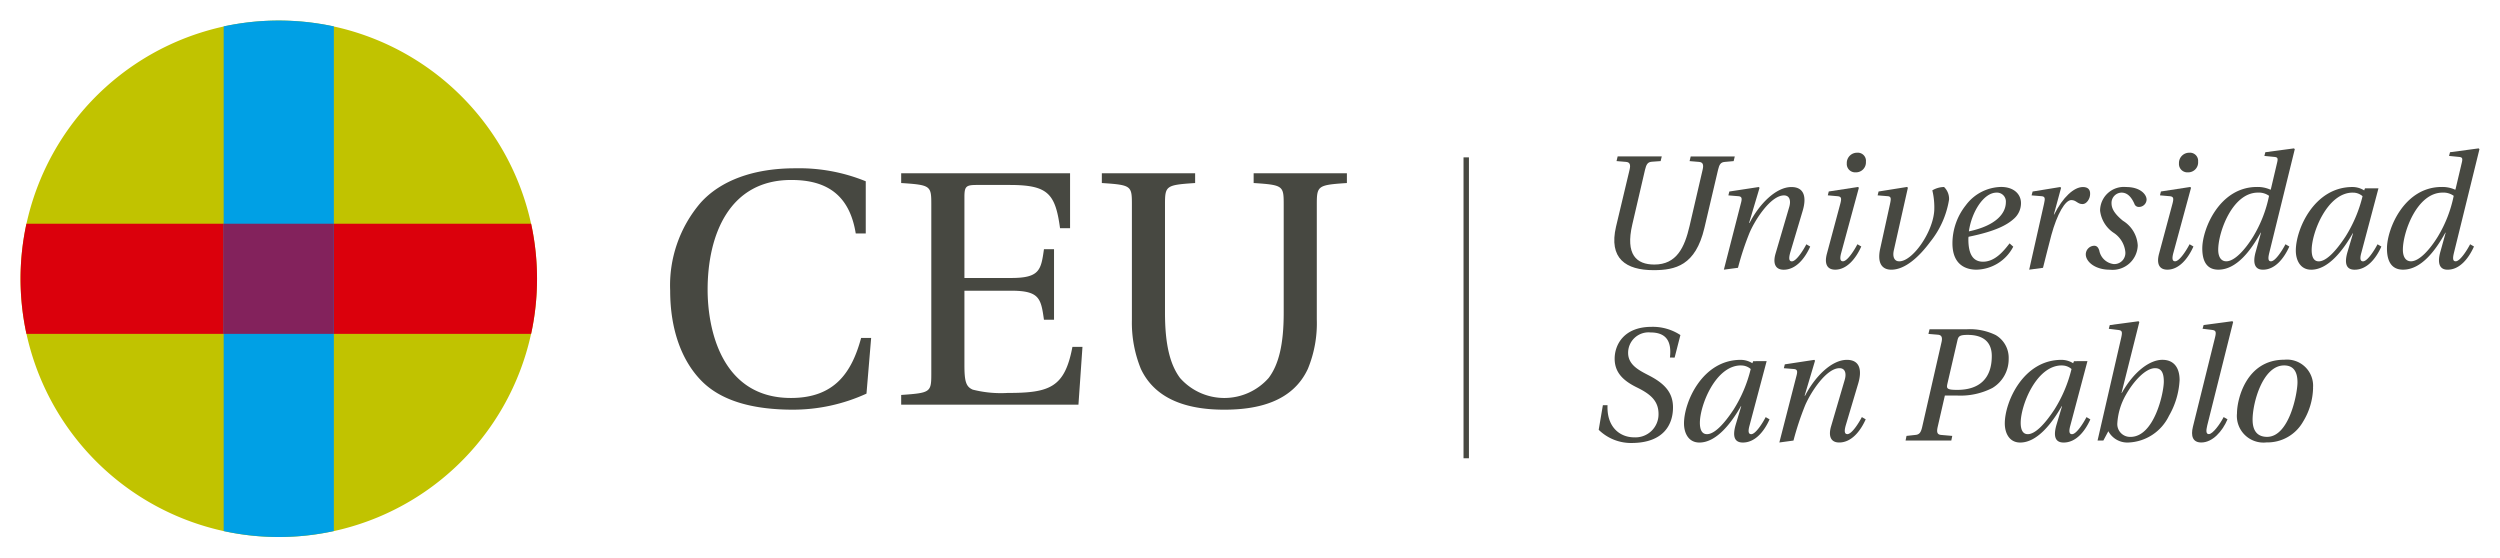 <?xml version="1.0" encoding="UTF-8" standalone="no"?>
<svg
   id="logo_CEU"
   width="243.317"
   height="54.267"
   viewBox="0 0 243.317 54.267"
   version="1.1"
   sodipodi:docname="logo.svg"
   inkscape:export-filename="/home/alf/Descargas/logo.png"
   inkscape:export-xdpi="72.768402"
   inkscape:export-ydpi="72.768402"
   inkscape:version="1.1.2 (0a00cf5339, 2022-02-04)"
   xmlns:inkscape="http://www.inkscape.org/namespaces/inkscape"
   xmlns:sodipodi="http://sodipodi.sourceforge.net/DTD/sodipodi-0.dtd"
   xmlns="http://www.w3.org/2000/svg"
   xmlns:svg="http://www.w3.org/2000/svg">
  <defs
     id="defs33" />
  <sodipodi:namedview
     id="namedview31"
     pagecolor="#ffffff"
     bordercolor="#666666"
     borderopacity="1.0"
     inkscape:pageshadow="2"
     inkscape:pageopacity="0.0"
     inkscape:pagecheckerboard="true"
     showgrid="false"
     fit-margin-top="2"
     lock-margins="true"
     fit-margin-left="2"
     fit-margin-right="2"
     fit-margin-bottom="2"
     inkscape:zoom="4"
     inkscape:cx="107.875"
     inkscape:cy="90.875"
     inkscape:window-width="1920"
     inkscape:window-height="1080"
     inkscape:window-x="1920"
     inkscape:window-y="0"
     inkscape:window-maximized="1"
     inkscape:current-layer="logo_CEU" />
  <path
     id="Trazado_1"
     data-name="Trazado 1"
     d="M 52.266,27.131 A 25.133,25.133 0 1 1 27.135,2.001 25.133,25.133 0 0 1 52.266,27.131"
     fill="#c1c300" />
  <path
     id="Trazado_2"
     data-name="Trazado 2"
     d="m 2,27.13 a 25.391,25.391 0 0 0 0.574,5.364 h 49.119 a 25.32,25.32 0 0 0 0,-10.72 H 2.574 A 25.29,25.29 0 0 0 2,27.13"
     fill="#db000c" />
  <path
     id="Trazado_3"
     data-name="Trazado 3"
     d="m 21.77,51.687 a 25.186,25.186 0 0 0 10.723,0 V 2.569 a 25.565,25.565 0 0 0 -10.723,0 z"
     fill="#00a0e5" />
  <rect
     id="Rectángulo_8"
     data-name="Rectángulo 8"
     width="10.723"
     height="10.72"
     fill="#83225c"
     x="21.769"
     y="21.774" />
  <path
     id="Trazado_4"
     data-name="Trazado 4"
     d="m 84.261,22.723 h -0.974 c -0.619,-3.842 -2.93,-5.206 -6.25,-5.206 -6.053,-0.027 -8.167,5.34 -8.167,10.679 0,3.935 1.4,10.537 8.106,10.537 4.256,0 5.923,-2.479 6.835,-5.845 h 0.975 l -0.454,5.422 a 17.174,17.174 0 0 1 -7.163,1.562 c -3.645,0 -6.834,-0.745 -8.85,-2.759 -1.954,-1.954 -3.093,-5.01 -3.093,-8.819 a 12.353,12.353 0 0 1 2.96,-8.557 c 1.955,-2.179 5.178,-3.357 9.18,-3.357 a 17.179,17.179 0 0 1 6.895,1.263 z"
     fill="#474841" />
  <path
     id="Trazado_5"
     data-name="Trazado 5"
     d="m 104.146,16.864 v 5.348 h -0.976 c -0.458,-3.4 -1.2,-4.21 -4.916,-4.21 h -3.19 c -1.04,0 -1.2,0.136 -1.2,1.176 v 7.877 h 4.555 c 2.77,0 2.9,-0.782 3.186,-2.8 h 0.98 v 6.866 h -0.98 c -0.291,-2.051 -0.416,-2.827 -3.186,-2.827 h -4.555 v 7.191 c 0,1.6 0.133,2.148 0.814,2.438 a 11.116,11.116 0 0 0 3.385,0.321 c 4.1,0 5.566,-0.52 6.313,-4.486 h 0.977 l -0.391,5.628 H 87.709 v -0.947 c 2.866,-0.2 2.932,-0.258 2.932,-2.081 v -16.474 c 0,-1.81 -0.065,-1.882 -2.932,-2.07 v -0.95 z"
     fill="#474841" />
  <path
     id="Trazado_6"
     data-name="Trazado 6"
     d="m 131.089,16.864 v 0.95 c -2.828,0.188 -2.929,0.261 -2.929,2.07 v 11.207 a 11.623,11.623 0 0 1 -0.873,4.816 c -1.5,3.221 -4.917,3.966 -8.139,3.966 -3.193,0 -6.609,-0.781 -8.109,-3.966 a 11.914,11.914 0 0 1 -0.875,-4.759 v -11.264 c 0,-1.81 -0.066,-1.882 -2.926,-2.07 v -0.95 h 9.08 v 0.95 c -2.833,0.188 -2.933,0.261 -2.933,2.07 v 10.553 c 0,3.1 0.494,5.048 1.464,6.351 a 5.75,5.75 0 0 0 8.623,0 c 0.981,-1.3 1.467,-3.255 1.467,-6.351 v -10.553 c 0,-1.81 -0.066,-1.882 -2.926,-2.07 v -0.95 z"
     fill="#474841" />
  <g
     id="Grupo_1"
     data-name="Grupo 1"
     transform="translate(142.44,15.316)">
    <rect
       id="Rectángulo_9"
       data-name="Rectángulo 9"
       width="0.527"
       height="29.286"
       fill="#474841"
       x="0"
       y="0" />
  </g>
  <path
     id="Trazado_7"
     data-name="Trazado 7"
     d="m 161.734,15.224 -0.11,0.455 -0.861,0.062 c -0.393,0.032 -0.533,0.25 -0.658,0.783 l -1.238,5.323 c -0.688,2.944 0.408,3.9 2.146,3.9 2.177,0 2.944,-1.675 3.429,-3.758 l 1.268,-5.464 c 0.125,-0.517 0.016,-0.737 -0.344,-0.767 l -0.924,-0.078 0.109,-0.455 h 4.289 l -0.108,0.455 -0.862,0.078 c -0.392,0.031 -0.532,0.234 -0.657,0.767 l -1.331,5.668 c -0.861,3.648 -2.818,4.1 -4.948,4.1 -2.692,0 -4.383,-1.128 -3.649,-4.244 l 1.316,-5.526 c 0.124,-0.517 0.016,-0.737 -0.346,-0.767 l -0.923,-0.078 0.11,-0.455 z"
     fill="#474841" />
  <path
     id="Trazado_8"
     data-name="Trazado 8"
     d="m 167.778,26.246 1.642,-6.4 c 0.141,-0.5 0.141,-0.721 -0.234,-0.751 l -0.97,-0.079 0.093,-0.376 2.866,-0.438 0.076,0.078 -1.018,3.415 h 0.047 c 0.94,-1.831 2.567,-3.491 4.07,-3.491 1.285,0 1.472,1.032 1.111,2.271 l -1.222,4.1 c -0.14,0.5 -0.157,0.861 0.158,0.861 0.437,0 1.127,-1.111 1.409,-1.659 l 0.376,0.219 c -0.533,1.19 -1.408,2.255 -2.583,2.255 -0.846,0 -1.049,-0.658 -0.8,-1.534 l 1.346,-4.587 c 0.174,-0.611 0.032,-1.112 -0.516,-1.112 -1.267,0 -2.77,2.285 -3.35,3.633 a 27.64,27.64 0 0 0 -1.127,3.413 z"
     fill="#474841" />
  <path
     id="Trazado_9"
     data-name="Trazado 9"
     d="m 181.602,15.724 a 0.968,0.968 0 0 1 -1,1.05 0.816,0.816 0 0 1 -0.86,-0.876 1,1 0 0 1 1.018,-1.035 0.793,0.793 0 0 1 0.846,0.861 m -0.767,2.474 0.079,0.078 -1.708,6.294 c -0.14,0.5 -0.155,0.861 0.157,0.861 0.439,0 1.126,-1.111 1.409,-1.659 l 0.375,0.219 c -0.532,1.19 -1.408,2.255 -2.536,2.255 -0.846,0 -1.049,-0.642 -0.814,-1.534 l 1.314,-4.9 c 0.141,-0.548 0.094,-0.69 -0.329,-0.72 l -0.893,-0.079 0.095,-0.376 z"
     fill="#474841" />
  <path
     id="Trazado_10"
     data-name="Trazado 10"
     d="m 185.609,18.195 0.079,0.078 -1.362,6.059 c -0.173,0.751 0.109,1.1 0.5,1.1 1.283,0.047 3.3,-2.8 3.429,-4.947 a 7.075,7.075 0 0 0 -0.188,-1.957 2.3,2.3 0 0 1 1.142,-0.328 1.605,1.605 0 0 1 0.487,1.221 8.776,8.776 0 0 1 -1.833,4.118 c -1.08,1.457 -2.442,2.709 -3.788,2.709 -0.892,0 -1.395,-0.626 -1.081,-2.051 l 0.956,-4.352 c 0.108,-0.517 0.125,-0.722 -0.236,-0.752 l -0.971,-0.079 0.093,-0.376 z"
     fill="#474841" />
  <path
     id="Trazado_11"
     data-name="Trazado 11"
     d="m 195.225,19.67 a 0.867,0.867 0 0 0 -0.908,-0.923 c -1.252,0 -2.427,1.879 -2.693,3.773 2.646,-0.563 3.6,-1.752 3.6,-2.849 m 0.72,4.338 a 4.136,4.136 0 0 1 -3.585,2.238 c -0.908,0 -2.334,-0.376 -2.334,-2.568 a 5.967,5.967 0 0 1 1.3,-3.7 4.384,4.384 0 0 1 3.43,-1.784 c 1.283,0 1.941,0.736 1.941,1.566 a 2.009,2.009 0 0 1 -0.658,1.5 c -0.674,0.626 -1.817,1.251 -4.446,1.784 a 1.483,1.483 0 0 0 -0.016,0.25 c 0,1.237 0.329,2.176 1.424,2.176 1.174,0 2.02,-1.049 2.584,-1.784 z"
     fill="#474841" />
  <path
     id="Trazado_12"
     data-name="Trazado 12"
     d="m 197.495,26.246 1.441,-6.4 c 0.108,-0.5 0.14,-0.721 -0.236,-0.751 l -0.972,-0.079 0.1,-0.376 2.691,-0.438 0.08,0.078 -0.705,2.6 h 0.031 c 0.846,-1.69 1.925,-2.677 2.8,-2.677 0.5,0 0.719,0.265 0.7,0.689 0,0.454 -0.343,0.971 -0.736,0.971 -0.5,0 -0.609,-0.391 -1.094,-0.391 -0.6,0 -1.377,1.345 -1.941,3.4 -0.251,0.907 -0.549,2.176 -0.815,3.194 z"
     fill="#474841" />
  <path
     id="Trazado_13"
     data-name="Trazado 13"
     d="m 208.921,19.42 a 0.741,0.741 0 0 1 -0.75,0.721 0.443,0.443 0 0 1 -0.439,-0.313 c -0.33,-0.736 -0.736,-1.081 -1.253,-1.081 a 1,1 0 0 0 -0.971,1.019 c 0,0.438 0.173,0.954 1.112,1.721 a 3.016,3.016 0 0 1 1.44,2.4 2.451,2.451 0 0 1 -2.709,2.364 c -1.489,0 -2.348,-0.815 -2.348,-1.487 a 0.845,0.845 0 0 1 0.814,-0.846 c 0.266,0 0.407,0.173 0.5,0.469 a 1.626,1.626 0 0 0 1.408,1.315 1.081,1.081 0 0 0 1.128,-1.174 2.528,2.528 0 0 0 -1.08,-1.832 3.016,3.016 0 0 1 -1.378,-2.193 2.314,2.314 0 0 1 2.536,-2.3 c 1.394,0 1.989,0.736 1.989,1.221"
     fill="#474841" />
  <path
     id="Trazado_14"
     data-name="Trazado 14"
     d="m 213.934,15.724 a 0.967,0.967 0 0 1 -1,1.05 0.817,0.817 0 0 1 -0.862,-0.876 1,1 0 0 1 1.017,-1.035 0.793,0.793 0 0 1 0.846,0.861 m -0.768,2.474 0.08,0.078 -1.708,6.294 c -0.141,0.5 -0.156,0.861 0.156,0.861 0.439,0 1.128,-1.111 1.409,-1.659 l 0.377,0.219 c -0.533,1.19 -1.41,2.255 -2.537,2.255 -0.846,0 -1.05,-0.642 -0.814,-1.534 l 1.314,-4.9 c 0.14,-0.548 0.094,-0.69 -0.329,-0.72 l -0.892,-0.079 0.092,-0.376 z"
     fill="#474841" />
  <path
     id="Trazado_15"
     data-name="Trazado 15"
     d="m 216.673,25.432 c 0.831,0 1.864,-1.173 2.616,-2.395 a 12.446,12.446 0 0 0 1.55,-3.978 1.713,1.713 0 0 0 -1.081,-0.313 c -2.5,0 -3.866,3.867 -3.866,5.558 0,0.7 0.281,1.127 0.781,1.127 m 6.593,-10.99 0.078,0.078 -2.473,10.052 c -0.125,0.5 -0.157,0.861 0.156,0.861 0.439,0 1.128,-1.111 1.41,-1.659 l 0.376,0.219 c -0.532,1.19 -1.409,2.255 -2.554,2.255 -0.8,0.016 -1.033,-0.626 -0.719,-1.739 l 0.516,-1.862 h -0.031 c -0.924,1.675 -2.318,3.6 -4.118,3.6 -1.27,0 -1.565,-1.049 -1.565,-2.067 0,-1.894 1.674,-5.981 5.322,-5.981 a 2.984,2.984 0 0 1 1.315,0.266 l 0.032,-0.031 0.594,-2.522 c 0.126,-0.5 0.1,-0.61 -0.281,-0.641 l -0.94,-0.094 0.094,-0.36 z"
     fill="#474841" />
  <path
     id="Trazado_16"
     data-name="Trazado 16"
     d="m 228.98,18.747 c -2.458,0 -3.992,3.867 -3.992,5.59 0,0.61 0.172,1.1 0.688,1.1 0.752,0 1.706,-1.049 2.583,-2.38 a 13.232,13.232 0 0 0 1.681,-3.962 1.4,1.4 0 0 0 -0.956,-0.345 m 2.505,-0.423 -1.66,6.247 c -0.142,0.5 -0.157,0.861 0.157,0.861 0.438,0 1.127,-1.111 1.41,-1.659 l 0.375,0.219 c -0.532,1.19 -1.409,2.255 -2.6,2.255 -0.845,0 -1.017,-0.642 -0.689,-1.754 l 0.533,-1.785 h -0.032 c -0.908,1.6 -2.364,3.539 -4.039,3.539 -1.065,0 -1.5,-0.924 -1.5,-1.864 0,-2.067 1.785,-6.184 5.51,-6.184 a 2.135,2.135 0 0 1 1.142,0.329 l 0.08,-0.2 z"
     fill="#474841" />
  <path
     id="Trazado_17"
     data-name="Trazado 17"
     d="m 234.647,25.432 c 0.83,0 1.863,-1.173 2.614,-2.395 a 12.42,12.42 0 0 0 1.55,-3.978 1.708,1.708 0 0 0 -1.079,-0.313 c -2.506,0 -3.868,3.867 -3.868,5.558 0,0.7 0.282,1.127 0.783,1.127 m 6.592,-10.99 0.078,0.078 -2.474,10.052 c -0.124,0.5 -0.156,0.861 0.157,0.861 0.438,0 1.126,-1.111 1.409,-1.659 l 0.375,0.219 c -0.532,1.19 -1.409,2.255 -2.551,2.255 -0.8,0.016 -1.034,-0.626 -0.721,-1.739 l 0.517,-1.862 h -0.031 c -0.924,1.675 -2.317,3.6 -4.118,3.6 -1.268,0 -1.565,-1.049 -1.565,-2.067 0,-1.894 1.675,-5.981 5.323,-5.981 a 2.994,2.994 0 0 1 1.315,0.266 l 0.032,-0.031 0.595,-2.522 c 0.126,-0.5 0.093,-0.61 -0.282,-0.641 l -0.94,-0.094 0.094,-0.36 z"
     fill="#474841" />
  <path
     id="Trazado_18"
     data-name="Trazado 18"
     d="m 162.53,34.799 c 0.188,-1.612 -0.391,-2.443 -1.894,-2.443 a 1.987,1.987 0 0 0 -2.176,1.99 c 0,1.189 1.112,1.721 2.02,2.192 1.581,0.813 2.348,1.705 2.348,3.115 0,1.675 -0.924,3.429 -3.962,3.461 a 4.494,4.494 0 0 1 -3.27,-1.284 l 0.407,-2.395 h 0.453 c -0.093,2.082 1.159,3.13 2.6,3.13 a 2.243,2.243 0 0 0 2.363,-2.27 c 0,-1.251 -0.751,-1.909 -2,-2.536 -1.267,-0.61 -2.27,-1.378 -2.27,-2.849 0,-1.315 0.861,-3.1 3.6,-3.1 a 4.886,4.886 0 0 1 2.8,0.8 l -0.563,2.192 z"
     fill="#474841" />
  <path
     id="Trazado_19"
     data-name="Trazado 19"
     d="m 169.437,35.566 c -2.457,0 -3.993,3.867 -3.993,5.59 0,0.61 0.172,1.1 0.689,1.1 0.753,0 1.706,-1.05 2.583,-2.38 a 13.216,13.216 0 0 0 1.676,-3.961 1.4,1.4 0 0 0 -0.955,-0.344 m 2.505,-0.423 -1.66,6.248 c -0.14,0.5 -0.156,0.861 0.157,0.861 0.439,0 1.128,-1.113 1.41,-1.661 l 0.376,0.22 c -0.533,1.19 -1.409,2.255 -2.6,2.255 -0.847,0 -1.017,-0.642 -0.69,-1.754 l 0.534,-1.784 h -0.032 c -0.908,1.6 -2.364,3.538 -4.039,3.538 -1.065,0 -1.5,-0.923 -1.5,-1.864 0,-2.066 1.785,-6.183 5.512,-6.183 a 2.143,2.143 0 0 1 1.142,0.328 l 0.079,-0.2 z"
     fill="#474841" />
  <path
     id="Trazado_20"
     data-name="Trazado 20"
     d="m 173.178,43.066 1.644,-6.4 c 0.141,-0.5 0.141,-0.72 -0.235,-0.751 l -0.971,-0.077 0.094,-0.377 2.865,-0.437 0.078,0.078 -1.016,3.412 h 0.046 c 0.94,-1.831 2.568,-3.491 4.07,-3.491 1.284,0 1.472,1.031 1.111,2.269 l -1.221,4.1 c -0.14,0.5 -0.157,0.86 0.156,0.86 0.439,0 1.128,-1.111 1.41,-1.659 l 0.375,0.219 c -0.532,1.191 -1.41,2.255 -2.582,2.255 -0.847,0 -1.049,-0.657 -0.8,-1.534 l 1.346,-4.589 c 0.173,-0.61 0.032,-1.11 -0.516,-1.11 -1.268,0 -2.771,2.286 -3.35,3.631 a 28.139,28.139 0 0 0 -1.128,3.413 z"
     fill="#474841" />
  <path
     id="Trazado_21"
     data-name="Trazado 21"
     d="m 189.548,37.287 c -0.109,0.5 -0.14,0.658 0.94,0.658 2.114,0 3.366,-1.064 3.366,-3.3 0,-1.331 -0.8,-2.052 -2.347,-2.052 -0.8,0 -0.908,0.142 -1,0.549 z m -4.086,5.591 0.094,-0.454 0.862,-0.094 c 0.375,-0.033 0.532,-0.22 0.657,-0.752 l 1.878,-8.236 c 0.126,-0.515 0.016,-0.735 -0.343,-0.766 l -0.923,-0.078 0.109,-0.454 h 3.662 a 5.717,5.717 0 0 1 2.772,0.564 2.566,2.566 0 0 1 1.268,2.316 3.269,3.269 0 0 1 -1.582,2.835 6.806,6.806 0 0 1 -3.475,0.736 h -1.153 l -0.706,3.084 c -0.109,0.5 -0.031,0.719 0.345,0.752 l 1.08,0.094 -0.093,0.454 z"
     fill="#474841" />
  <path
     id="Trazado_22"
     data-name="Trazado 22"
     d="m 200.659,35.566 c -2.457,0 -3.991,3.867 -3.991,5.59 0,0.61 0.172,1.1 0.688,1.1 0.752,0 1.706,-1.05 2.583,-2.38 a 13.214,13.214 0 0 0 1.675,-3.961 1.4,1.4 0 0 0 -0.955,-0.344 m 2.506,-0.423 -1.66,6.248 c -0.141,0.5 -0.157,0.861 0.157,0.861 0.439,0 1.128,-1.113 1.41,-1.661 l 0.375,0.22 c -0.533,1.19 -1.408,2.255 -2.6,2.255 -0.846,0 -1.018,-0.642 -0.689,-1.754 l 0.533,-1.784 h -0.032 c -0.907,1.6 -2.363,3.538 -4.039,3.538 -1.065,0 -1.5,-0.923 -1.5,-1.864 0,-2.066 1.785,-6.183 5.51,-6.183 a 2.13,2.13 0 0 1 1.142,0.328 l 0.081,-0.2 z"
     fill="#474841" />
  <path
     id="Trazado_23"
     data-name="Trazado 23"
     d="m 209.753,35.833 c -0.972,0 -2.146,1.346 -2.85,2.6 a 6.331,6.331 0 0 0 -0.829,2.74 1.241,1.241 0 0 0 1.283,1.347 c 2.3,0 3.24,-4.259 3.24,-5.386 0,-0.892 -0.266,-1.3 -0.844,-1.3 m -3.272,2.41 h 0.031 c 1.205,-2.145 2.756,-3.224 3.944,-3.224 1.16,0 1.677,0.814 1.677,1.972 a 7.711,7.711 0 0 1 -1.033,3.476 4.589,4.589 0 0 1 -3.93,2.6 2.1,2.1 0 0 1 -1.972,-1.1 l -0.486,0.909 h -0.564 l 2.3,-10 c 0.14,-0.611 0.078,-0.72 -0.314,-0.767 l -0.892,-0.109 0.093,-0.36 2.8,-0.375 0.077,0.078 z"
     fill="#474841" />
  <path
     id="Trazado_24"
     data-name="Trazado 24"
     d="m 217.267,31.261 0.078,0.078 -2.521,10.067 c -0.125,0.517 -0.125,0.845 0.156,0.845 0.375,0 1.081,-0.954 1.441,-1.659 l 0.376,0.219 c -0.5,1.175 -1.457,2.255 -2.552,2.255 -0.846,0 -1.033,-0.642 -0.814,-1.534 l 2.145,-8.659 c 0.156,-0.611 0.078,-0.72 -0.313,-0.767 l -0.893,-0.109 0.1,-0.36 z"
     fill="#474841" />
  <path
     id="Trazado_25"
     data-name="Trazado 25"
     d="m 219.239,40.858 c 0,1.111 0.5,1.66 1.41,1.66 2.145,0 2.958,-4.2 2.958,-5.308 0,-0.971 -0.344,-1.644 -1.3,-1.644 -2.068,0 -3.07,3.6 -3.07,5.292 m 5.888,-3.1 a 6.553,6.553 0 0 1 -0.986,3.3 3.981,3.981 0 0 1 -3.54,2 2.592,2.592 0 0 1 -2.88,-2.834 c 0,-1.347 0.892,-5.213 4.6,-5.213 a 2.543,2.543 0 0 1 2.8,2.739"
     fill="#474841" />
</svg>
